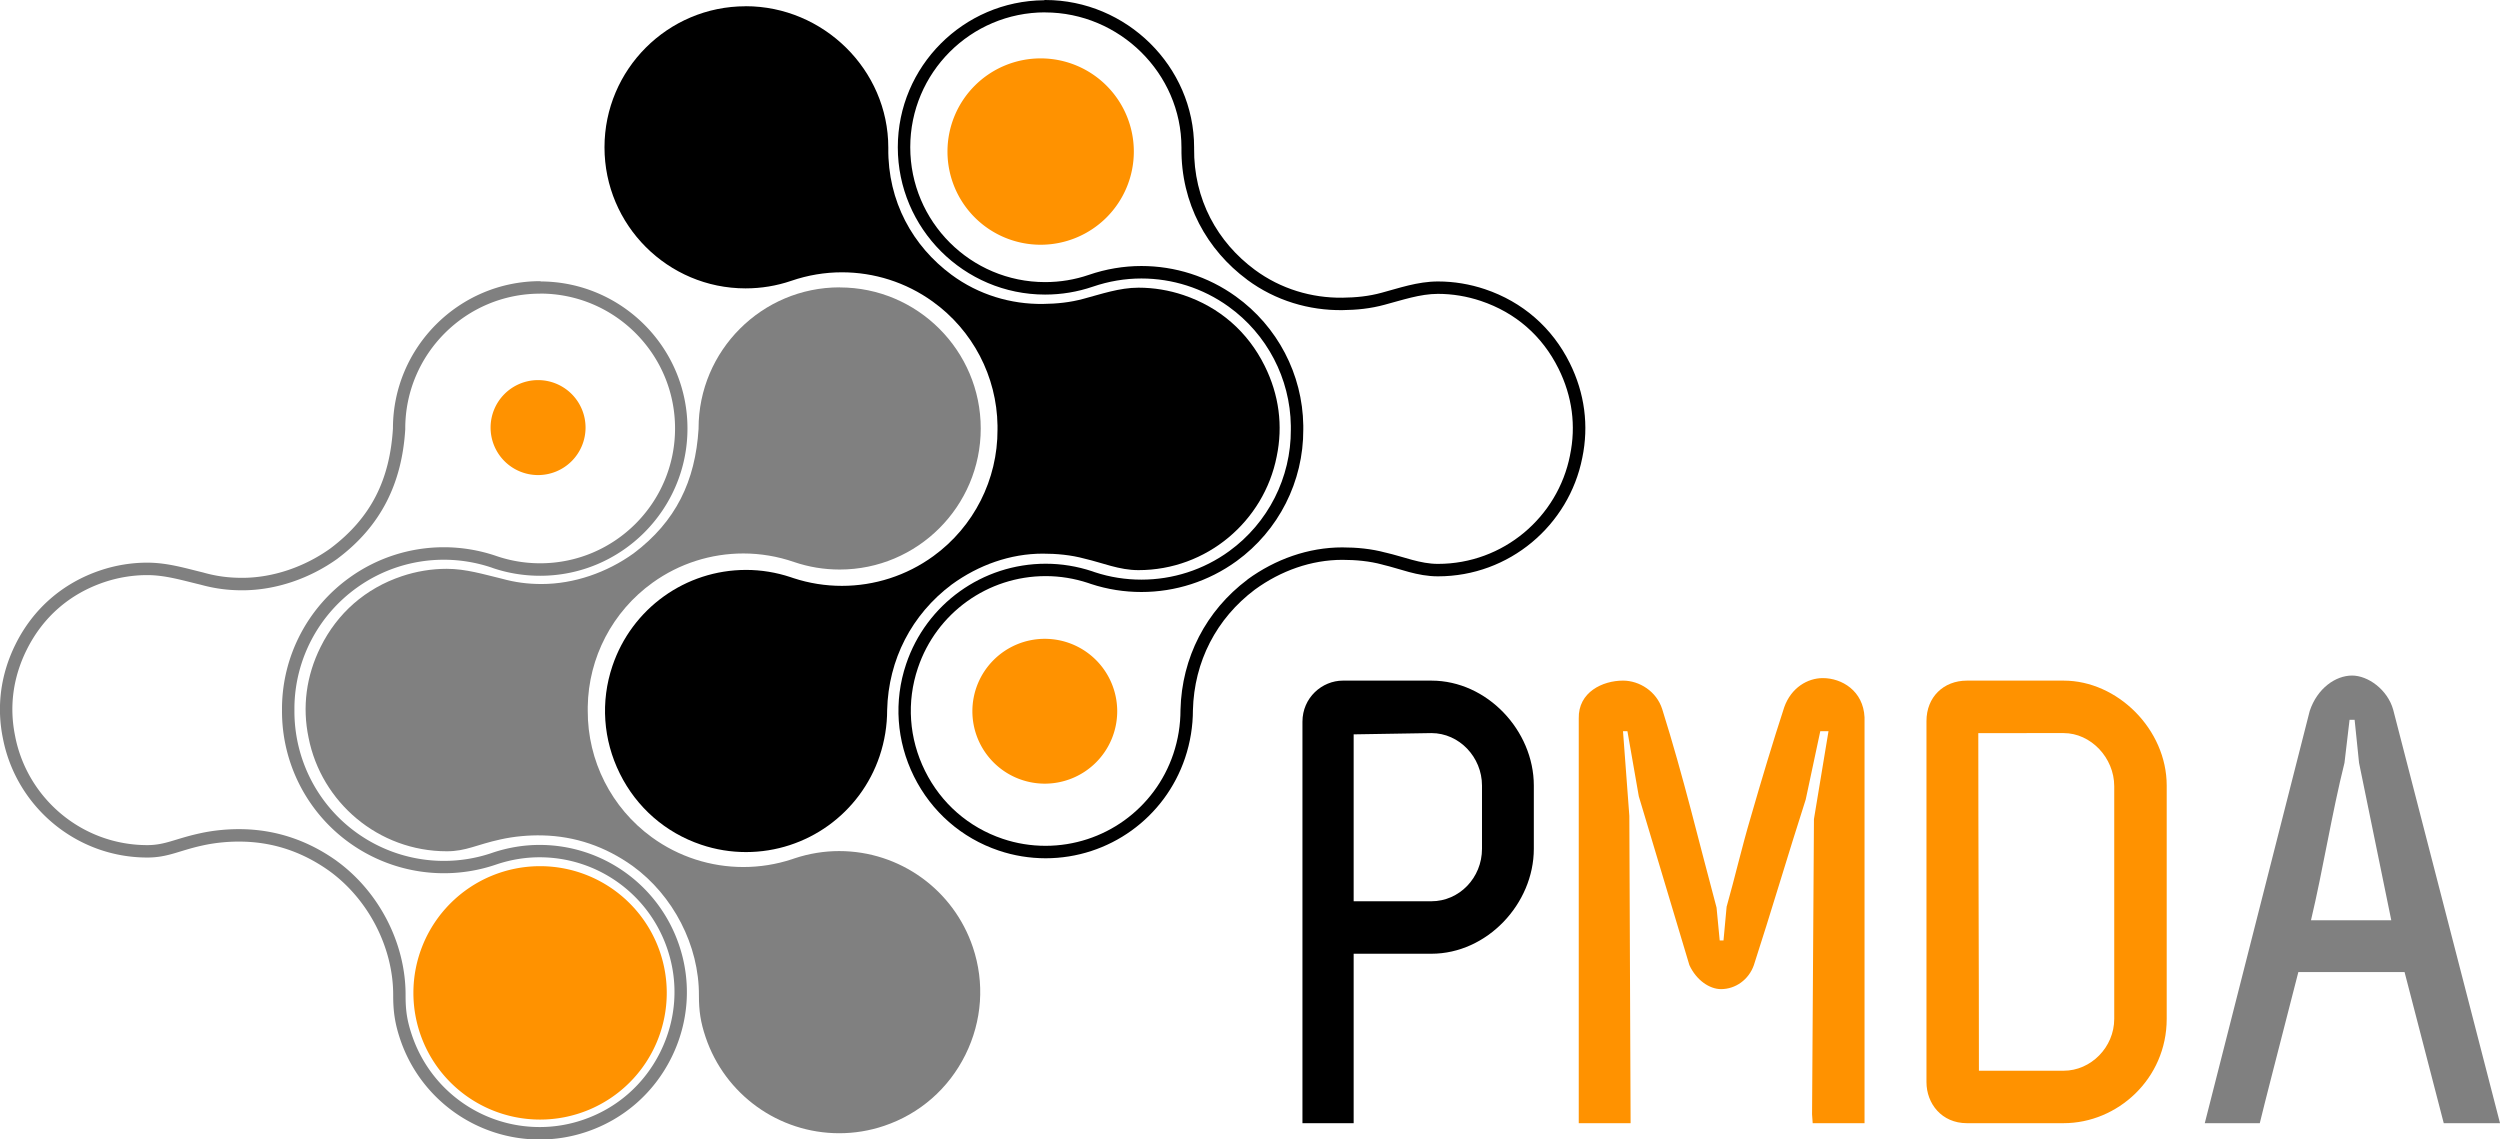 <?xml version="1.0" encoding="UTF-8" standalone="no"?>
<!-- Created with Inkscape (http://www.inkscape.org/) -->

<svg
   width="100.67mm"
   height="45.883mm"
   viewBox="0 0 100.67 45.883"
   version="1.1"
   id="svg1"
   xml:space="preserve"
   xmlns="http://www.w3.org/2000/svg"
   xmlns:svg="http://www.w3.org/2000/svg"><defs
     id="defs1"><style
       id="style1">
      .cls-1, .cls-2 {
        font-family: ZagBold, 'Zag Bold';
        font-size: 96px;
      }

      .cls-3 {
        letter-spacing: -.16em;
      }

      .cls-4 {
        letter-spacing: -.02em;
      }

      .cls-2, .cls-5 {
        fill: #ff9200;
      }

      .cls-6 {
        letter-spacing: 0em;
      }

      .cls-7 {
        fill: gray;
      }

      .cls-7, .cls-5, .cls-8 {
        fill-rule: evenodd;
      }

      .cls-9 {
        letter-spacing: -.03em;
      }
    </style></defs><g
     id="layer1"
     transform="translate(-3574.665,-125.559)"><g
       id="g95"><path
         style="font-size:96px;font-family:ZagBold, 'Zag Bold';baseline-shift:baseline;display:inline;overflow:visible;opacity:1;vector-effect:none;enable-background:accumulate;stop-color:#000000;stop-opacity:1"
         d="m 3616.746,125.559 c -0.014,1e-5 -0.026,0.008 -0.041,0.008 v -0.004 0 0.006 c -3.247,0.026 -5.887,2.667 -5.887,5.92 0,3.269 2.663,5.932 5.932,5.932 0.66,0 1.305,-0.108 1.92,-0.318 0.639,-0.219 1.3,-0.33 1.957,-0.33 1.244,0 2.474,0.385 3.51,1.131 1.551,1.114 2.48,2.894 2.508,4.797 3e-4,0.049 -2e-4,0.101 0,0.156 0.01,1.934 -0.914,3.756 -2.478,4.893 -1.042,0.759 -2.284,1.15 -3.539,1.15 -0.631,0 -1.264,-0.097 -1.875,-0.299 v 0 l -0.111,-0.039 v 0 c -0.606,-0.2 -1.232,-0.303 -1.867,-0.303 -2.546,0 -4.809,1.624 -5.621,4.039 -0.504,1.494 -0.39,3.105 0.314,4.525 0.704,1.42 1.919,2.482 3.412,2.986 0.614,0.208 1.249,0.31 1.891,0.311 v 0 c 2.545,-0.001 4.803,-1.625 5.615,-4.039 0.212,-0.632 0.316,-1.283 0.316,-1.932 v 0.008 c 0.049,-1.96 0.946,-3.692 2.496,-4.857 1.045,-0.76 2.272,-1.197 3.521,-1.197 0.539,0 1.097,0.05 1.613,0.191 l 0.01,0.002 v 0.002 c 0.7,0.162 1.388,0.469 2.228,0.469 2.871,0 5.274,-2.055 5.811,-4.773 0.269,-1.29 0.099,-2.6 -0.502,-3.811 -0.71,-1.432 -1.902,-2.469 -3.418,-2.979 -0.612,-0.205 -1.248,-0.311 -1.889,-0.311 -0.831,0 -1.598,0.277 -2.266,0.453 v 0 0 c -0.523,0.145 -1.039,0.194 -1.586,0.201 -1.229,0.015 -2.477,-0.348 -3.527,-1.125 -1.499,-1.11 -2.466,-2.826 -2.443,-4.898 V 131.5 c 0,-3.269 -2.725,-5.94 -5.994,-5.941 -6e-4,0 0,0 0,0 z m 0,0.5 c 7e-4,0 0,0 0,0 2.996,0.001 5.494,2.45 5.494,5.441 v 0.021 c -0.024,2.23 1.032,4.105 2.647,5.301 v 0.002 c 1.143,0.846 2.5,1.239 3.832,1.223 0.573,-0.007 1.133,-0.06 1.709,-0.219 0.698,-0.184 1.422,-0.436 2.139,-0.436 0.586,0 1.169,0.097 1.73,0.285 1.398,0.47 2.472,1.406 3.127,2.727 0.554,1.116 0.709,2.301 0.463,3.484 v 0.002 0.002 c -0.49,2.49 -2.686,4.373 -5.32,4.373 -0.715,0 -1.356,-0.281 -2.115,-0.457 l 0.01,0.004 c -0.574,-0.157 -1.175,-0.211 -1.746,-0.211 -1.365,0 -2.695,0.475 -3.816,1.291 v 0.002 0.002 c -1.669,1.253 -2.647,3.139 -2.699,5.246 v 0.004 0.002 c 0,0.596 -0.094,1.191 -0.289,1.771 -0.744,2.212 -2.811,3.697 -5.143,3.699 -0.588,-2e-4 -1.168,-0.093 -1.73,-0.283 v 0 c -1.371,-0.463 -2.478,-1.429 -3.125,-2.734 -0.647,-1.305 -0.75,-2.774 -0.287,-4.145 0.745,-2.214 2.813,-3.699 5.146,-3.699 0.58,0 1.152,0.094 1.709,0.277 l 0.113,0.039 v 0 c 0.664,0.219 1.349,0.324 2.033,0.324 1.359,0 2.705,-0.425 3.834,-1.246 1.694,-1.231 2.693,-3.204 2.684,-5.299 -2e-4,-0.051 4e-4,-0.104 0,-0.16 v -0.002 c -0.03,-2.061 -1.038,-3.989 -2.717,-5.195 -1.122,-0.808 -2.454,-1.225 -3.801,-1.225 -0.713,0 -1.429,0.12 -2.119,0.357 -0.563,0.193 -1.152,0.291 -1.758,0.291 -2.998,0 -5.432,-2.434 -5.432,-5.432 0,-2.997 2.433,-5.429 5.43,-5.43 z"
         id="path258" /><path
         style="font-size:96px;font-family:ZagBold, 'Zag Bold';baseline-shift:baseline;display:inline;overflow:visible;vector-effect:none;fill:#808080;fill-opacity:1;stroke-width:0.265;stroke-linecap:round;paint-order:stroke fill markers;enable-background:accumulate;stop-color:#000000"
         d="m 3608.476,137.13 c -3.133,0 -5.681,2.549 -5.681,5.68 v 0.021 c -0.131,2.098 -0.911,3.728 -2.615,5.01 -1.079,0.777 -2.408,1.235 -3.704,1.235 -0.56,0 -1.063,-0.064 -1.613,-0.217 -0.715,-0.17 -1.434,-0.395 -2.208,-0.395 -0.613,0 -1.224,0.101 -1.811,0.298 -1.457,0.49 -2.59,1.477 -3.272,2.854 -0.578,1.163 -0.74,2.41 -0.482,3.647 0.513,2.605 2.814,4.575 5.567,4.575 0.778,0 1.188,-0.265 2.164,-0.478 0.549,-0.122 1.134,-0.174 1.689,-0.161 1.319,0.031 2.528,0.446 3.628,1.23 1.634,1.186 2.683,3.2 2.671,5.219 0,0.622 0.065,1.068 0.269,1.675 0.779,2.313 2.942,3.868 5.38,3.869 v 0 c 0.615,-2.1e-4 1.223,-0.099 1.811,-0.298 1.432,-0.483 2.594,-1.497 3.27,-2.86 0.676,-1.363 0.783,-2.903 0.3,-4.335 -0.779,-2.314 -2.943,-3.869 -5.383,-3.869 -0.608,0 -1.209,0.099 -1.79,0.291 l -0.112,0.038 c -0.638,0.21 -1.298,0.313 -1.956,0.313 -1.307,0 -2.601,-0.409 -3.686,-1.199 -1.629,-1.184 -2.589,-3.082 -2.58,-5.096 2e-4,-0.053 -4e-4,-0.106 0,-0.159 0.029,-1.982 0.996,-3.836 2.611,-4.995 1.079,-0.777 2.359,-1.177 3.655,-1.177 0.685,0 1.374,0.114 2.039,0.343 0.589,0.201 1.206,0.304 1.84,0.304 3.133,0 5.68,-2.547 5.68,-5.68 0,-3.133 -2.547,-5.68 -5.68,-5.68 z"
         id="path261" /><path
         id="path262"
         class="cls-1"
         d="m 3604.69,125.809 c 3.133,0 5.745,2.561 5.745,5.692 v 0.021 c -0.024,2.152 0.988,3.948 2.545,5.101 1.097,0.811 2.399,1.191 3.68,1.175 0.56,-0.007 1.099,-0.059 1.649,-0.211 0.683,-0.18 1.429,-0.444 2.202,-0.444 0.613,0 1.224,0.101 1.81,0.298 1.457,0.49 2.59,1.477 3.272,2.854 0.578,1.163 0.74,2.41 0.482,3.647 -0.513,2.605 -2.814,4.575 -5.567,4.575 -0.778,0 -1.441,-0.294 -2.171,-0.463 -0.545,-0.149 -1.126,-0.201 -1.681,-0.201 -1.307,0 -2.585,0.456 -3.668,1.244 -1.611,1.209 -2.548,3.019 -2.599,5.053 0,0.622 -0.099,1.245 -0.302,1.851 -0.778,2.313 -2.942,3.868 -5.38,3.869 v 0 c -0.615,-2.1e-4 -1.223,-0.099 -1.811,-0.298 -1.432,-0.483 -2.594,-1.497 -3.27,-2.86 -0.676,-1.363 -0.783,-2.903 -0.3,-4.335 0.779,-2.314 2.943,-3.869 5.383,-3.869 0.608,0 1.209,0.099 1.79,0.291 l 0.112,0.038 c 0.638,0.21 1.298,0.313 1.956,0.313 1.307,0 2.601,-0.409 3.686,-1.199 1.629,-1.184 2.589,-3.082 2.58,-5.096 -2e-4,-0.053 4e-4,-0.106 0,-0.159 -0.029,-1.982 -0.996,-3.835 -2.611,-4.995 -1.079,-0.777 -2.359,-1.177 -3.655,-1.177 -0.685,0 -1.374,0.114 -2.039,0.343 -0.589,0.201 -1.206,0.304 -1.84,0.304 -3.133,0 -5.681,-2.547 -5.681,-5.68 0,-3.133 2.547,-5.68 5.681,-5.68 z"
         style="font-size:96px;font-family:ZagBold, 'Zag Bold';display:inline;fill:#000000;fill-opacity:1;stroke-width:0px" /><path
         style="baseline-shift:baseline;display:inline;overflow:visible;vector-effect:none;fill:#ff9200;fill-opacity:1;stroke-width:0.265;paint-order:stroke fill markers;enable-background:accumulate;stop-color:#000000"
         d="m 3619.653,154.199 a 2.916,2.916 0 0 1 -2.916,2.916 2.916,2.916 0 0 1 -2.916,-2.916 2.916,2.916 0 0 1 2.916,-2.916 2.916,2.916 0 0 1 2.916,2.916 z"
         id="path263" /><path
         style="baseline-shift:baseline;display:inline;overflow:visible;vector-effect:none;fill:#ff9200;fill-opacity:1;stroke-width:0.265;stroke-linecap:round;paint-order:stroke fill markers;enable-background:accumulate;stop-color:#000000"
         d="m 3620.322,131.662 a 3.752,3.752 0 0 1 -3.752,3.752 3.752,3.752 0 0 1 -3.752,-3.752 3.752,3.752 0 0 1 3.752,-3.752 3.752,3.752 0 0 1 3.752,3.752 z"
         id="path264" /><path
         style="font-size:96px;font-family:ZagBold, 'Zag Bold';baseline-shift:baseline;display:inline;overflow:visible;opacity:1;vector-effect:none;fill:#808080;stroke-linecap:round;stroke-linejoin:round;paint-order:stroke fill markers;enable-background:accumulate;stop-color:#000000;stop-opacity:1"
         d="m 3596.418,136.881 c -3.268,10e-4 -5.93,2.664 -5.93,5.93 v 0.004 c -0.127,2.044 -0.864,3.583 -2.516,4.826 -1.037,0.745 -2.317,1.186 -3.553,1.186 -0.541,0 -1.017,-0.06 -1.547,-0.207 a 0.25,0.25 0 0 0 -0.01,-0.004 c -0.704,-0.168 -1.443,-0.4 -2.266,-0.4 -0.641,0 -1.279,0.105 -1.891,0.311 -1.516,0.51 -2.706,1.546 -3.416,2.979 -0.601,1.21 -0.771,2.519 -0.502,3.809 0.536,2.72 2.939,4.775 5.811,4.775 0.835,0 1.269,-0.277 2.217,-0.484 0.527,-0.117 1.094,-0.169 1.629,-0.156 1.269,0.03 2.424,0.426 3.486,1.184 1.566,1.137 2.579,3.084 2.568,5.016 0,0.64 0.071,1.129 0.281,1.756 0.812,2.414 3.072,4.038 5.617,4.039 0.641,-2.2e-4 1.277,-0.103 1.891,-0.311 1.494,-0.504 2.709,-1.565 3.414,-2.986 0.705,-1.421 0.817,-3.031 0.312,-4.525 -0.813,-2.415 -3.073,-4.041 -5.619,-4.041 -0.635,0 -1.263,0.105 -1.869,0.305 l -0.109,0.037 c -0.612,0.202 -1.245,0.301 -1.877,0.301 -1.255,0 -2.497,-0.394 -3.539,-1.152 -1.564,-1.137 -2.487,-2.958 -2.479,-4.893 2e-4,-0.055 -3e-4,-0.107 0,-0.156 v -0.002 c 0.028,-1.902 0.957,-3.679 2.508,-4.793 1.036,-0.746 2.263,-1.131 3.508,-1.131 0.657,0 1.32,0.109 1.959,0.328 a 0.25,0.25 0 0 0 0,0.002 c 0.615,0.21 1.26,0.316 1.92,0.316 3.269,0 5.932,-2.661 5.932,-5.93 0,-3.256 -2.645,-5.902 -5.896,-5.922 -0.012,-7e-5 -0.021,-0.008 -0.033,-0.008 -6e-4,0 0,0 0,0 z m 0,0.5 c 6e-4,0 0,0 0,0 2.997,10e-4 5.43,2.433 5.43,5.43 0,2.998 -2.434,5.43 -5.432,5.43 -0.606,0 -1.195,-0.099 -1.758,-0.291 -0.691,-0.237 -1.409,-0.355 -2.121,-0.355 -1.347,0 -2.677,0.418 -3.799,1.225 -1.679,1.206 -2.687,3.133 -2.717,5.193 a 0.25,0.25 0 0 0 0,0.002 c -4e-4,0.056 2e-4,0.11 0,0.16 -0.01,2.094 0.99,4.068 2.684,5.299 1.129,0.821 2.475,1.248 3.834,1.248 0.684,0 1.369,-0.107 2.033,-0.326 l 0.111,-0.037 c 0.557,-0.184 1.13,-0.279 1.711,-0.279 2.333,0 4.402,1.486 5.146,3.699 0.463,1.37 0.36,2.839 -0.287,4.145 -0.647,1.305 -1.756,2.272 -3.127,2.734 -0.562,0.19 -1.142,0.285 -1.73,0.285 -2.332,-0.001 -4.398,-1.486 -5.143,-3.699 -0.197,-0.586 -0.256,-0.99 -0.256,-1.594 v -0.002 c 0.011,-2.106 -1.073,-4.185 -2.773,-5.42 a 0.25,0.25 0 0 0 0,-0.002 c -1.136,-0.81 -2.4,-1.245 -3.768,-1.277 -0.575,-0.013 -1.179,0.041 -1.75,0.168 -1.002,0.22 -1.389,0.473 -2.109,0.473 -2.634,0 -4.83,-1.884 -5.32,-4.373 a 0.25,0.25 0 0 0 0,-0.004 c -0.246,-1.183 -0.093,-2.368 0.461,-3.484 0.655,-1.32 1.731,-2.258 3.129,-2.729 0.561,-0.188 1.145,-0.283 1.73,-0.283 0.725,0 1.423,0.214 2.15,0.387 0.567,0.156 1.095,0.225 1.672,0.225 1.355,0 2.73,-0.477 3.85,-1.283 a 0.25,0.25 0 0 0 0,-0.002 c 1.756,-1.321 2.581,-3.044 2.715,-5.195 a 0.25,0.25 0 0 0 0,-0.016 v -0.019 c 0,-2.995 2.433,-5.429 5.43,-5.43 z"
         id="path265" /><path
         style="baseline-shift:baseline;display:inline;overflow:visible;vector-effect:none;fill:#ff9200;fill-opacity:1;stroke-width:0.265;stroke-linecap:round;stroke-linejoin:round;paint-order:stroke fill markers;enable-background:accumulate;stop-color:#000000"
         d="m 3598.244,142.777 a 1.912,1.912 0 0 1 -1.912,1.912 1.912,1.912 0 0 1 -1.912,-1.912 1.912,1.912 0 0 1 1.912,-1.912 1.912,1.912 0 0 1 1.912,1.912 z"
         id="path267" /><path
         style="baseline-shift:baseline;display:inline;overflow:visible;vector-effect:none;fill:#ff9200;fill-opacity:1;stroke-width:0.265;paint-order:stroke fill markers;enable-background:accumulate;stop-color:#000000"
         d="m 3601.514,165.54 a 5.102,5.102 0 0 1 -5.101,5.102 5.102,5.102 0 0 1 -5.101,-5.102 5.102,5.102 0 0 1 5.101,-5.102 5.102,5.102 0 0 1 5.101,5.102 z"
         id="path268" /><g
         id="text270"
         style="font-size:25.458px;font-family:ZagBold, 'Zag Bold';letter-spacing:0px;fill:#ff9200;stroke-width:0.265"
         class="cls-2"
         aria-label="PMDA"><path
           style="font-weight:bold;font-family:'Zag Bold';-inkscape-font-specification:'Zag Bold,  Bold';fill:#000000"
           d="m 3628.741,152.966 c -0.84,0 -1.629,0.687 -1.629,1.655 v 16.166 h 2.062 v -6.823 h 3.131 c 2.24,0 4.124,-2.011 4.124,-4.226 v -2.546 c 0,-2.215 -1.884,-4.226 -4.124,-4.226 z m 0.433,2.164 3.131,-0.051 c 1.12,0 2.037,0.967 2.037,2.113 v 2.546 c 0,1.171 -0.916,2.113 -2.037,2.113 h -3.131 z"
           id="path69" /><path
           style="font-weight:bold;font-family:'Zag Bold';-inkscape-font-specification:'Zag Bold,  Bold'"
           d="m 3644.194,162.055 -0.127,1.375 h -0.153 l -0.127,-1.324 c -0.713,-2.648 -1.324,-5.244 -2.189,-7.994 -0.229,-0.713 -0.916,-1.146 -1.578,-1.146 -0.815,0 -1.808,0.458 -1.782,1.528 v 16.293 h 2.088 l -0.051,-12.373 -0.255,-3.411 h 0.178 l 0.458,2.622 2.037,6.797 c 0.28,0.611 0.815,0.967 1.273,0.967 0.586,0 1.12,-0.382 1.324,-0.967 0.662,-2.037 1.4,-4.532 2.088,-6.67 l 0.586,-2.749 h 0.331 l -0.586,3.539 -0.076,11.889 0.025,0.356 h 2.088 v -16.344 c -0.051,-1.069 -0.916,-1.578 -1.68,-1.578 -0.611,0 -1.273,0.382 -1.553,1.171 -0.458,1.4 -0.916,2.928 -1.349,4.43 -0.356,1.197 -0.636,2.419 -0.967,3.59 z"
           id="path74" /><path
           style="font-weight:bold;font-family:'Zag Bold';-inkscape-font-specification:'Zag Bold,  Bold';letter-spacing:-0.529px"
           d="m 3657.764,155.079 c 1.095,0 2.037,0.993 2.037,2.139 v 9.369 c 0,1.146 -0.942,2.088 -2.037,2.088 h -3.412 c 0,-4.608 -0.025,-9.012 -0.025,-13.595 z m -3.895,15.708 h 3.895 c 2.164,0 4.15,-1.782 4.15,-4.201 v -9.394 c 0,-2.266 -1.986,-4.226 -4.15,-4.226 h -3.895 c -0.942,0 -1.629,0.662 -1.629,1.629 v 14.537 c 0,0.866 0.611,1.655 1.629,1.655 z"
           id="path75" /><path
           style="font-weight:bold;font-family:'Zag Bold';-inkscape-font-specification:'Zag Bold,  Bold';fill:#808080"
           d="m 3673.07,170.787 h 2.266 l -4.302,-16.65 c -0.229,-0.815 -1.018,-1.375 -1.655,-1.375 -0.662,0 -1.4,0.509 -1.706,1.426 l -4.226,16.599 h 2.215 c 0.229,-0.942 0.56,-2.215 1.553,-6.085 h 4.277 z m -5.346,-8.172 c 0.484,-2.037 0.84,-4.302 1.349,-6.339 l 0.204,-1.731 h 0.204 l 0.178,1.731 1.298,6.339 z"
           id="path76" /></g></g></g></svg>
